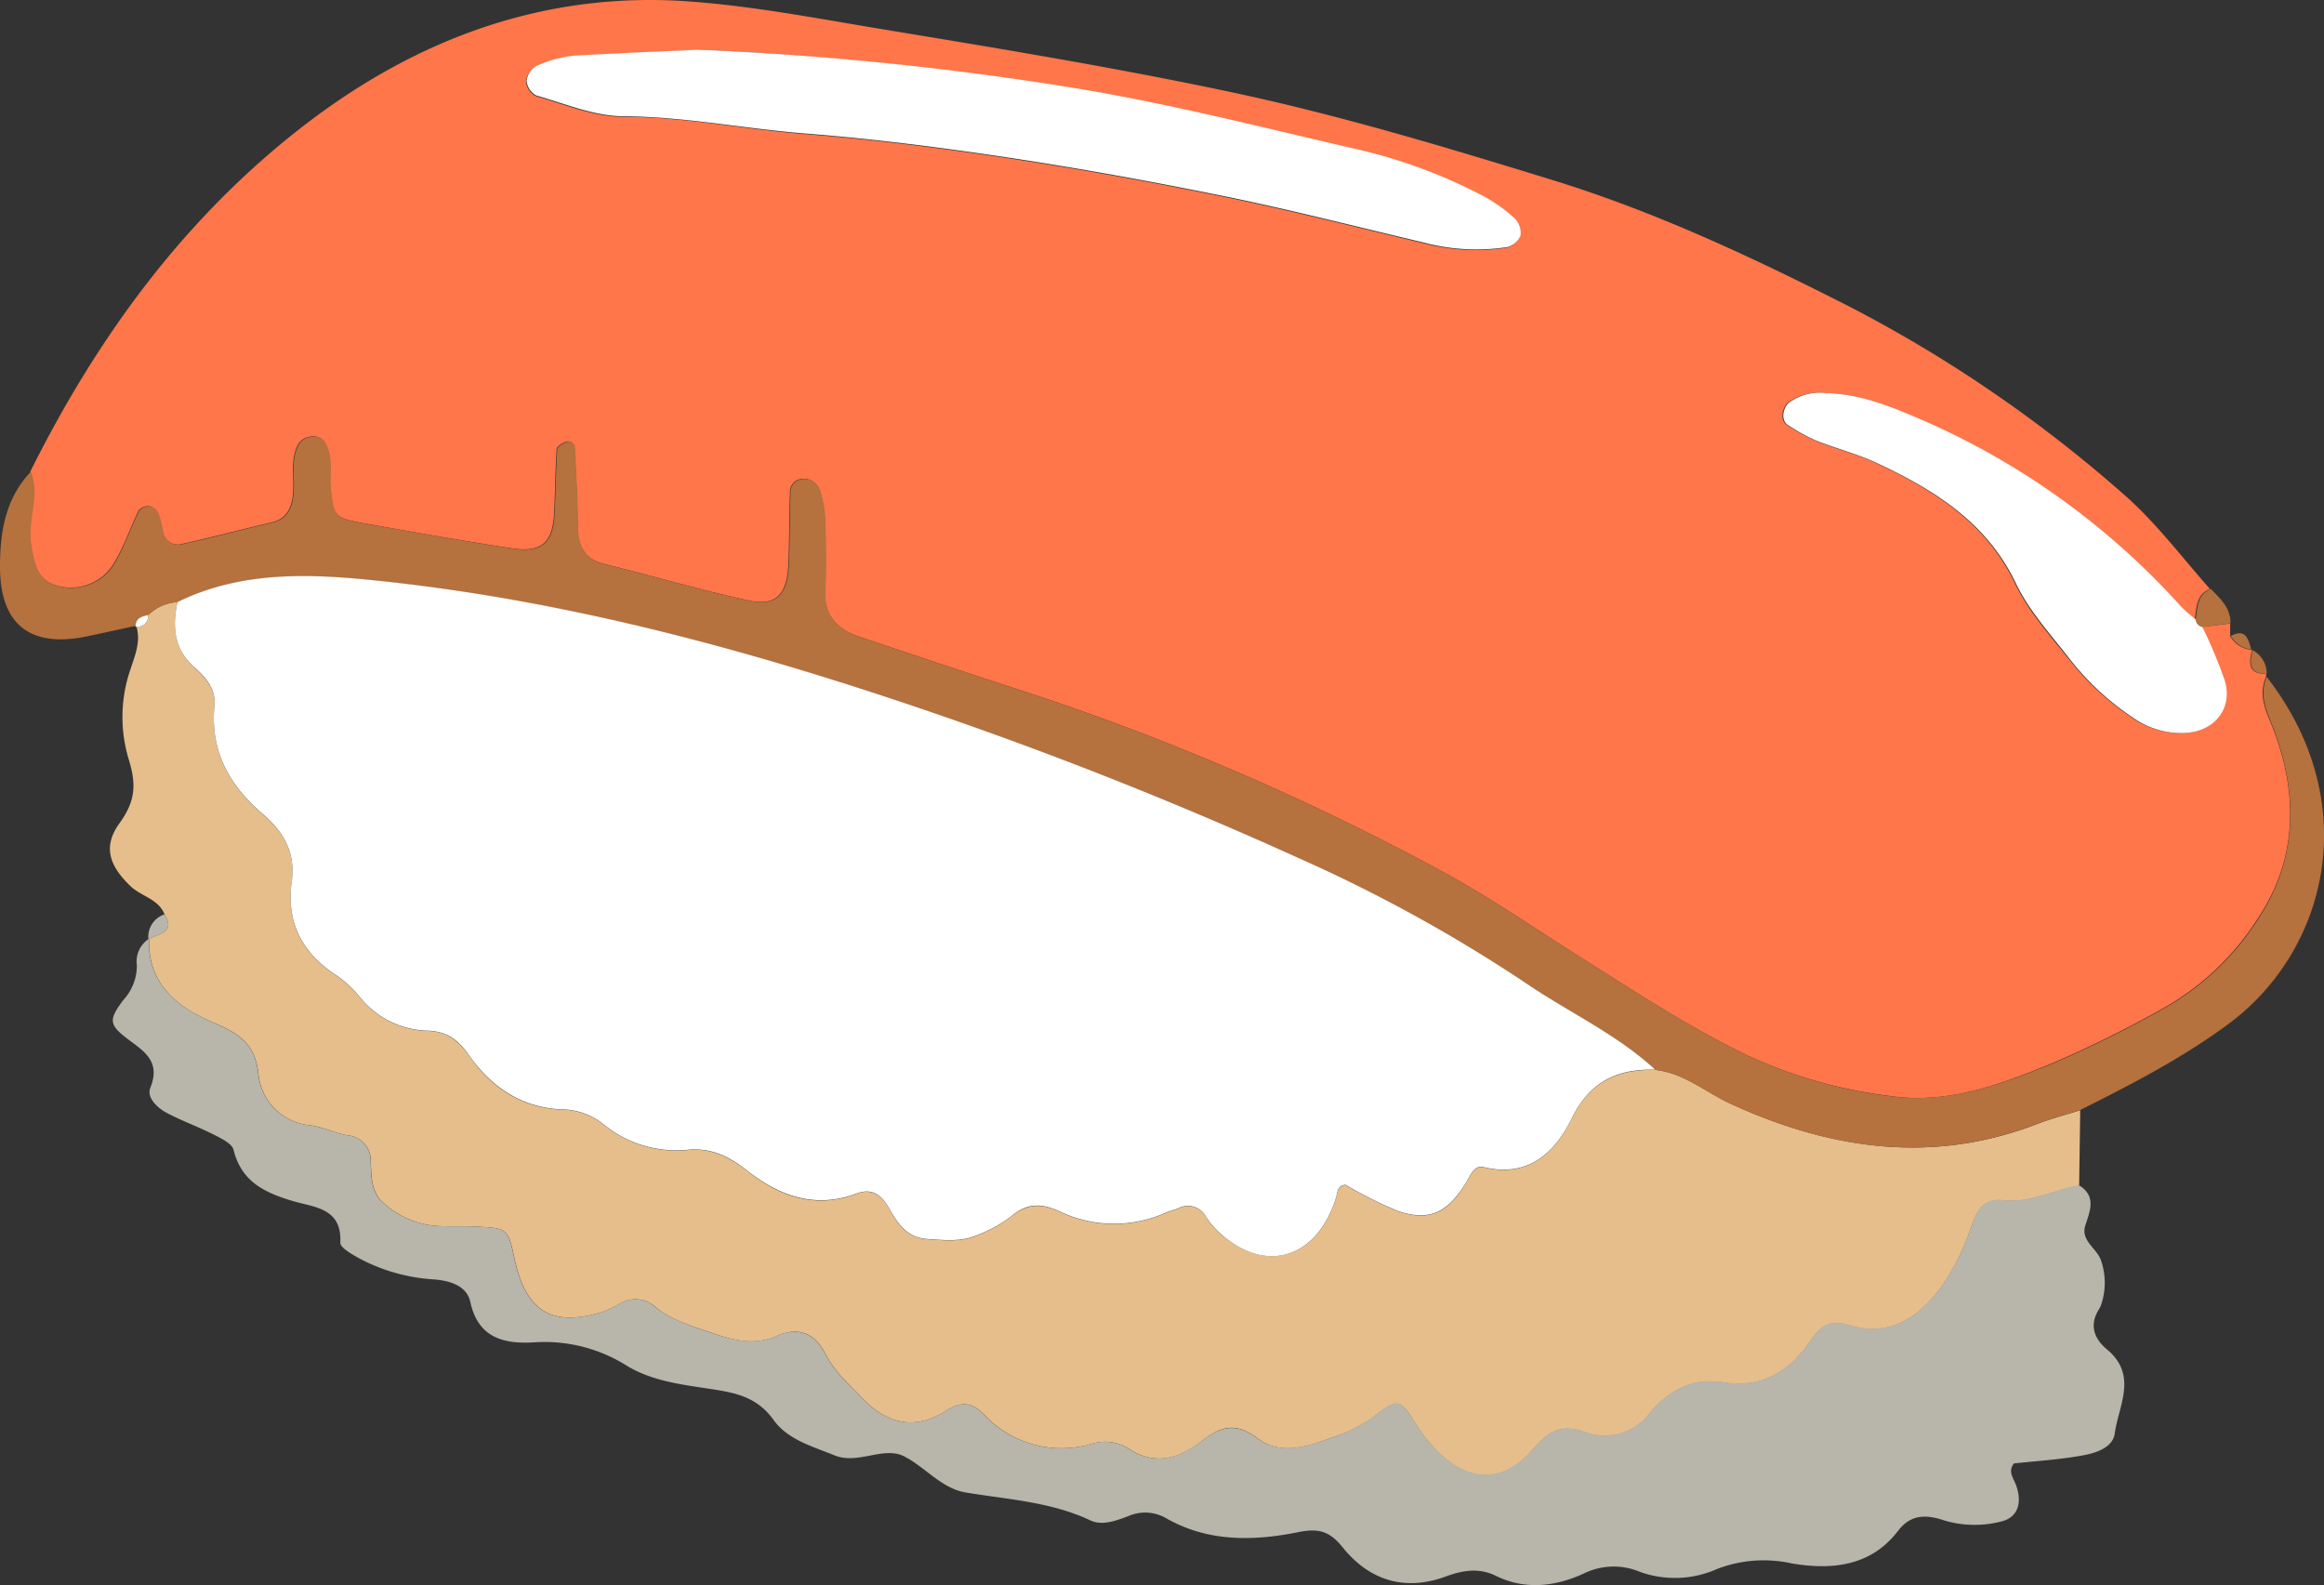 <svg xmlns="http://www.w3.org/2000/svg" width="276.928" height="188.876" viewBox="0 0 276.928 188.876">
  <rect x="0" y="0" width="276.928" height="188.876" fill="#333333" stroke="none"/>
  <g id="s4" transform="translate(-6264.541 -3969.467)">
    <path id="Path_287" data-name="Path 287" d="M-1835,314v1.52a3.3,3.3,0,0,0,2.44,1.62s.17,0,.16.05c-.39,1.5-.48,2.84,1.68,2.82v.32c-1.06,2.43.18,4.46,1,6.64,2.84,7.68,2.63,15.29-2,22.19a31.762,31.762,0,0,1-11.1,10.6,140.3,140.3,0,0,1-13.17,6.55c-6.2,2.56-12.56,5-19.47,4a56.542,56.542,0,0,1-17-4.81c-7-3.36-13.45-7.62-20-11.75-5.67-3.57-11.19-7.42-17.09-10.55a301.861,301.861,0,0,0-49-21.05c-6.62-2.14-13.22-4.35-19.81-6.57-2.72-.92-4.29-2.64-4.1-5.75.15-2.58.08-5.17,0-7.75a12.639,12.639,0,0,0-.57-3.78,2,2,0,0,0-2.34-1.51,1.56,1.56,0,0,0-1.25,1.68c-.11,2.84-.07,5.68-.19,8.52-.15,3.55-1.5,5-4.75,4.27-5.77-1.25-11.45-2.94-17.19-4.35-2.5-.61-3.15-2.27-3.18-4.57,0-3.08-.2-6.17-.36-9.25a.77.77,0,0,0-.364-.674.77.77,0,0,0-.766-.026c-.4.17-1,.54-1,.86-.17,2.57-.17,5.15-.31,7.73-.19,3.41-1.55,4.59-5,4.07-5.83-.89-11.64-1.92-17.45-2.95-3.71-.65-3.87-.87-4.2-4.23-.17-1.77.32-3.62-.6-5.3a1.66,1.66,0,0,0-2-.79,1.92,1.92,0,0,0-1.2.8c-1.07,1.91-.45,4-.67,6.07-.18,1.69-.79,2.91-2.61,3.33-3.51.81-7,1.74-10.51,2.52a1.82,1.82,0,0,1-1.5-.148,1.82,1.82,0,0,1-.875-1.222,16.344,16.344,0,0,0-.57-2.24,1.611,1.611,0,0,0-1.06-.87,1.49,1.49,0,0,0-1.26.53c-1,2.07-1.75,4.3-2.93,6.26a6,6,0,0,1-6.71,2.71c-2.14-.53-2.89-2.13-3.27-5.48-.32-2.74,1.08-5.44,0-8.13,8.05-16.15,18.53-30.47,32.92-41.48,13.32-10.18,28.46-15.76,45.46-14.56,7.44.53,14.83,1.93,22.2,3.16,14.26,2.36,28.52,4.68,42.67,7.69,12.9,2.75,25.47,6.54,38,10.4,12.41,3.81,24.08,9.3,35.56,15.14a161.679,161.679,0,0,1,32.53,22.25c3.86,3.34,7,7.55,10.39,11.37-1.65.68-1.57,2.23-1.81,3.62a17.9,17.9,0,0,1-1.72-1.53,89.569,89.569,0,0,0-31.92-22.67c-3.32-1.41-6.73-2.68-10.42-2.75a6.17,6.17,0,0,0-4.38,1.13c-.78.65-1,2.12-.17,2.65a21.484,21.484,0,0,0,3.35,1.86c2.39,1,4.92,1.59,7.25,2.68,6.86,3.21,13.11,7.06,16.6,14.36,1.53,3.21,4,6,6.26,8.82a32.357,32.357,0,0,0,7.92,7.33,9.819,9.819,0,0,0,5.84,1.67c3.56-.1,5.85-2.87,4.87-6.23a58.07,58.07,0,0,0-2.67-6.4Zm-182.5-68.34c-3.1.15-9,.37-15,.76a14.29,14.29,0,0,0-4.43,1.23,2.34,2.34,0,0,0-1.14,1.77,2.22,2.22,0,0,0,1.14,1.73c3.45,1,6.95,2.48,10.44,2.48,7.28,0,14.36,1.48,21.56,2.05,8.21.64,16.41,1.69,24.56,2.92,8.65,1.31,17.27,2.89,25.85,4.64,7.82,1.61,15.55,3.6,23.32,5.43a24.381,24.381,0,0,0,10,.55,2.36,2.36,0,0,0,1.57-1.38,2.52,2.52,0,0,0-.66-2,18.631,18.631,0,0,0-3.74-2.68,62.068,62.068,0,0,0-15.2-5.62c-11-2.54-22-5.35-33.19-7.21a376.9,376.9,0,0,0-45.04-4.7Z" transform="translate(8365.291 3729.758)" fill="#fe7649"/>
    <path id="Path_288" data-name="Path 288" d="M-2081.14,348.66c-.75-1.86-2.8-2.14-4.07-3.37-2.52-2.42-3.31-4.71-1.31-7.47s2-4.77,1.07-7.76a17.417,17.417,0,0,1,.25-10.61c.56-1.72,1.27-3.37.67-5.21l-.07.14a1.3,1.3,0,0,0,1.095-.326,1.3,1.3,0,0,0,.415-1.064,5.34,5.34,0,0,1,3.49-1.54c-.65,2.95-.39,5.63,2,7.8,1.36,1.22,2.6,2.59,2.4,4.62-.52,5.39,1.82,9.51,5.75,12.86,2.53,2.16,3.94,4.63,3.46,8.08-.68,4.85,1.24,8.5,5.33,11.15a13.417,13.417,0,0,1,2.79,2.59,10.679,10.679,0,0,0,8.06,4c2.36.07,3.68,1.14,5,3,2.62,3.77,6.22,6.18,11,6.38a8,8,0,0,1,5,1.8,13.68,13.68,0,0,0,10.13,3c2.74-.21,4.78.81,7,2.52,3.75,3,8.09,4.58,13,2.7,1.78-.68,3,.17,3.82,1.67,1,1.85,2.15,3.58,4.54,3.75,2.05.14,4.15.39,6.1-.49a16.569,16.569,0,0,0,4-2.23c1.86-1.56,3.58-1.54,5.69-.59a15,15,0,0,0,12.71.17c.47-.21,1-.31,1.46-.51a2.44,2.44,0,0,1,1.863-.188,2.44,2.44,0,0,1,1.447,1.188,10.136,10.136,0,0,0,1.48,1.78c5.44,5.08,11.76,3.26,14-4,.22-.7.2-1.49,1.16-1.59a48.287,48.287,0,0,0,6.18,3.11c3.73,1.28,6,.29,8.19-3.4.55-.92,1-2.08,2.09-1.81,5.35,1.29,8.49-1.76,10.5-5.83,2.16-4.38,5.44-5.91,10-5.78,3.43.39,6,2.69,9,4.06,11.88,5.44,24,7.19,36.48,2.37,1.66-.64,3.4-1.09,5.1-1.63l-.13,9c-3,.47-5.82,2.14-9.07,1.74-2.16-.26-3.07,1.12-3.76,3.08a28.427,28.427,0,0,1-3.38,6.94c-2.67,3.8-6.25,6.37-11.2,4.87-2.2-.67-3.31,0-4.46,1.68-2.48,3.68-5.78,5.89-10.46,5.14-3.7-.59-6.51.89-8.82,3.65a6.73,6.73,0,0,1-7.7,2.29c-3.06-1.11-4.47,0-6.38,2.19-3.5,4-7.66,3.76-11.37-.07a19.375,19.375,0,0,1-2.37-3c-2-3.18-2.1-3.29-5.26-.85A17.328,17.328,0,0,1-1942,411c-3,1.11-6.14,2.17-8.88.11s-4.46-1.39-6.77.39c-2.57,2-5.46,2.9-8.6.83a5.22,5.22,0,0,0-4.43-.57,12.61,12.61,0,0,1-12.8-3.49c-1.52-1.54-2.75-1.61-4.67-.39-3.5,2.24-6.87,1.53-9.76-1.48-1.6-1.67-3.37-3.19-4.45-5.32-1.23-2.44-3.17-3.35-5.77-2.2s-4.95.63-7.5-.25-5-1.54-7-3.16a3.52,3.52,0,0,0-4.26-.42,12.512,12.512,0,0,1-2.12,1c-6,1.82-9.09-.08-10.44-6.42-.75-3.51-.82-3.59-4.56-3.76-1.55-.07-3.11,0-4.66-.08a10.56,10.56,0,0,1-6.3-2.67c-1.57-1.3-1.51-3.19-1.6-5a3,3,0,0,0-2.78-3.13c-1.51-.27-2.94-1-4.46-1.2a6.78,6.78,0,0,1-6.14-6.11c-.4-3.88-2.72-5-5.69-6.26-4.18-1.82-7.52-4.62-7.34-9.85l-.07.08C-2082,350.94-2079.76,350.94-2081.14,348.66Z" transform="translate(8365.291 3729.758)" fill="#e6be8b"/>
    <path id="Path_289" data-name="Path 289" d="M-2083,351.57c-.18,5.23,3.16,8,7.34,9.85,3,1.3,5.29,2.38,5.69,6.26a6.78,6.78,0,0,0,6.14,6.11c1.52.22,3,.93,4.46,1.2a3,3,0,0,1,2.78,3.13c.09,1.8,0,3.69,1.6,5a10.561,10.561,0,0,0,6.3,2.67c1.55.08,3.11,0,4.66.08,3.74.17,3.81.25,4.56,3.76,1.35,6.34,4.41,8.24,10.44,6.42a12.513,12.513,0,0,0,2.12-1,3.52,3.52,0,0,1,4.26.42c2.05,1.62,4.55,2.32,7,3.16s4.93,1.38,7.5.25,4.54-.24,5.77,2.2c1.08,2.13,2.85,3.65,4.45,5.32,2.89,3,6.26,3.72,9.76,1.48,1.92-1.22,3.15-1.15,4.67.39a12.61,12.61,0,0,0,12.8,3.49,5.22,5.22,0,0,1,4.43.57c3.14,2.07,6,1.14,8.6-.83,2.31-1.78,4.12-2.38,6.77-.39s5.88,1,8.88-.11a17.332,17.332,0,0,0,4.79-2.39c3.16-2.44,3.21-2.33,5.26.85a19.373,19.373,0,0,0,2.37,3c3.71,3.83,7.87,4,11.37.07,1.91-2.17,3.32-3.3,6.38-2.19a6.73,6.73,0,0,0,7.7-2.29c2.31-2.76,5.12-4.24,8.82-3.65,4.68.75,8-1.46,10.46-5.14,1.15-1.7,2.26-2.35,4.46-1.68,5,1.5,8.53-1.07,11.2-4.87a28.426,28.426,0,0,0,3.38-6.94c.69-2,1.6-3.34,3.76-3.08,3.25.4,6-1.27,9.07-1.74,2.07,1.31,1.31,3,.74,4.77s1.23,2.66,1.8,4a8.13,8.13,0,0,1,.13,5.31,2.673,2.673,0,0,1-.32.71c-1.19,1.91-.53,3.53,1,4.79,3.66,3.07,1.34,6.69.89,10-.22,1.62-2.14,2.28-3.6,2.56-2.76.53-5.6.69-8.41,1-.79,1,0,1.79.3,2.72.74,2.19,0,3.75-1.76,4.18a12.65,12.65,0,0,1-6.88-.12c-2.21-.74-4-.69-5.49,1.28-3.28,4.27-8,4.64-12.65,3.85a15.42,15.42,0,0,0-9,.71,12.3,12.3,0,0,1-9.08.3,8.06,8.06,0,0,0-6.66.18c-3.39,1.57-7,2-10.45.32-2-1-3.86-.72-5.9,0-4.92,1.87-9.22.57-12.44-3.45-1.53-1.9-2.85-2.27-5.24-1.79-5.36,1.08-10.78,1.21-15.8-1.67a5,5,0,0,0-4.47-.24c-1.47.56-3.14,1.18-4.52.52-4.75-2.24-9.87-2.49-14.91-3.34-2.83-.48-4.78-3-7.26-4.28s-5.5,1-8.29-.12c-2.63-1.07-5.6-1.87-7.28-4.21-1.88-2.61-4.21-3.2-7.17-3.66-3.52-.55-7.24-.92-10.38-2.85a18.361,18.361,0,0,0-11-2.76c-3.53.21-6.67-.46-7.61-4.82-.44-2-2.55-2.54-4.34-2.68a21.66,21.66,0,0,1-8.86-2.49c-.88-.49-2.32-1.29-2.29-1.89.21-4.08-3-4.2-5.53-4.92-3.39-1-6.24-2.28-7.19-6.14-.19-.75-1.45-1.35-2.33-1.8-1.83-.93-3.78-1.63-5.59-2.58-1.16-.61-2.46-1.84-2-3,1.33-3.31-.91-4.44-2.92-6s-2-2.2-.31-4.45a6.11,6.11,0,0,0,1.63-4.15,3.22,3.22,0,0,1,1.44-3.17Z" transform="translate(8365.291 3729.758)" fill="#b8b5aa"/>
    <path id="Path_290" data-name="Path 290" d="M-1852.92,372c-1.7.54-3.44,1-5.1,1.63-12.53,4.82-24.6,3.07-36.48-2.37-3-1.37-5.57-3.67-9-4.06-4.6-4.25-10.31-6.83-15.42-10.32a181.523,181.523,0,0,0-27.1-14.91c-12.93-5.92-26.1-11.17-39.49-15.89-22.69-8-45.76-14.54-69.76-17.1-8.21-.87-16.53-1.32-24.32,2.5a5.34,5.34,0,0,0-3.49,1.54c-.76.19-1.55.34-1.51,1.39l.07-.14c-2,.43-3.95.87-5.93,1.28-6.71,1.38-10.31-1.43-10.3-8.33,0-4.1.63-8.12,3.67-11.29,1.12,2.7-.28,5.4,0,8.14.38,3.35,1.13,4.95,3.27,5.48a6,6,0,0,0,6.71-2.71c1.18-2,1.9-4.19,2.93-6.26a1.49,1.49,0,0,1,1.26-.53,1.61,1.61,0,0,1,1.06.87,16.308,16.308,0,0,1,.57,2.24,1.82,1.82,0,0,0,.875,1.222,1.82,1.82,0,0,0,1.5.148c3.52-.78,7-1.71,10.51-2.52,1.82-.42,2.43-1.64,2.61-3.33.22-2-.4-4.16.67-6.07a1.919,1.919,0,0,1,1.2-.8,1.66,1.66,0,0,1,2,.79c.92,1.68.43,3.53.6,5.3.33,3.36.49,3.58,4.2,4.23,5.81,1,11.62,2.06,17.45,2.95,3.45.52,4.81-.66,5-4.07.14-2.58.14-5.16.31-7.73,0-.32.63-.69,1-.86a.77.77,0,0,1,.766.026.77.77,0,0,1,.364.674c.16,3.08.32,6.17.36,9.25,0,2.3.68,4,3.18,4.57,5.74,1.41,11.42,3.1,17.19,4.35,3.25.7,4.6-.72,4.75-4.27.12-2.84.08-5.68.19-8.52a1.56,1.56,0,0,1,1.25-1.68,2,2,0,0,1,2.34,1.51,12.643,12.643,0,0,1,.57,3.78c.09,2.58.16,5.17,0,7.75-.19,3.11,1.38,4.83,4.1,5.75,6.59,2.22,13.19,4.43,19.81,6.57a301.864,301.864,0,0,1,49,21.05c5.9,3.13,11.42,7,17.09,10.55,6.53,4.13,13,8.39,20,11.75a56.544,56.544,0,0,0,17,4.81c6.91.92,13.27-1.47,19.47-4a140.311,140.311,0,0,0,13.17-6.55,31.76,31.76,0,0,0,11.1-10.6c4.58-6.9,4.79-14.51,2-22.19-.81-2.18-2-4.21-1-6.64,11.5,14.77,7.42,32.25-4.26,41.15C-1840.54,365.71-1846.69,368.88-1852.92,372Z" transform="translate(8365.291 3729.758)" fill="#b5713e"/>
    <path id="Path_291" data-name="Path 291" d="M-1839.12,313.5c.24-1.39.16-2.94,1.81-3.62,1.13,1.17,2.39,2.27,2.34,4.1l-3.34.44A1,1,0,0,1-1839.12,313.5Z" transform="translate(8365.291 3729.758)" fill="#b5713e"/>
    <path id="Path_292" data-name="Path 292" d="M-2081.14,348.66c1.38,2.28-.83,2.28-1.92,3a2.81,2.81,0,0,1,1.92-3Z" transform="translate(8365.291 3729.758)" fill="#b8b5aa"/>
    <path id="Path_293" data-name="Path 293" d="M-1830.65,320c-2.16,0-2.07-1.32-1.68-2.82a3.15,3.15,0,0,1,1.68,2.82Z" transform="translate(8365.291 3729.758)" fill="#b5713e"/>
    <path id="Path_294" data-name="Path 294" d="M-1832.49,317.11a3.3,3.3,0,0,1-2.44-1.62C-1833.13,314.54-1832.84,315.87-1832.49,317.11Z" transform="translate(8365.291 3729.758)" fill="#b5713e"/>
    <path id="Path_295" data-name="Path 295" d="M-2017.46,245.63a376.916,376.916,0,0,1,45.11,4.63c11.22,1.86,22.17,4.67,33.19,7.21a62.07,62.07,0,0,1,15.2,5.62,18.643,18.643,0,0,1,3.74,2.68,2.52,2.52,0,0,1,.66,2,2.36,2.36,0,0,1-1.57,1.38,24.381,24.381,0,0,1-10-.55c-7.77-1.83-15.5-3.82-23.32-5.43-8.58-1.75-17.2-3.33-25.85-4.64-8.15-1.23-16.35-2.28-24.56-2.92-7.2-.57-14.28-2-21.56-2.05-3.49,0-7-1.5-10.44-2.48a2.22,2.22,0,0,1-1.14-1.73,2.34,2.34,0,0,1,1.14-1.77,14.293,14.293,0,0,1,4.43-1.23C-2026.49,246-2020.56,245.78-2017.46,245.63Z" transform="translate(8365.291 3729.758)" fill="#fff"/>
    <path id="Path_296" data-name="Path 296" d="M-1839.12,313.5a1,1,0,0,0,.81.92,58.07,58.07,0,0,1,2.67,6.4c1,3.36-1.31,6.13-4.87,6.23a9.821,9.821,0,0,1-5.84-1.67,32.351,32.351,0,0,1-7.92-7.33c-2.21-2.85-4.73-5.61-6.26-8.82-3.49-7.3-9.74-11.15-16.6-14.36-2.33-1.09-4.86-1.72-7.25-2.68a21.481,21.481,0,0,1-3.35-1.86c-.83-.53-.61-2,.17-2.65a6.17,6.17,0,0,1,4.38-1.13c3.69.07,7.1,1.34,10.42,2.75a89.572,89.572,0,0,1,31.92,22.7A17.887,17.887,0,0,0-1839.12,313.5Z" transform="translate(8365.291 3729.758)" fill="#fff"/>
    <path id="Path_297" data-name="Path 297" d="M-2079.6,311.45c7.79-3.82,16.11-3.37,24.32-2.5,24,2.56,47.07,9.11,69.76,17.1q20.085,7.08,39.49,15.89a181.536,181.536,0,0,1,27.1,14.91c5.11,3.49,10.82,6.07,15.42,10.32-4.5-.13-7.78,1.4-9.94,5.78-2,4.07-5.15,7.12-10.5,5.83-1.12-.27-1.54.89-2.09,1.81-2.23,3.69-4.46,4.68-8.19,3.4a48.284,48.284,0,0,1-6.18-3.11c-1,.1-.94.89-1.16,1.59-2.27,7.31-8.59,9.13-14,4a10.143,10.143,0,0,1-1.48-1.78,2.441,2.441,0,0,0-1.447-1.188,2.44,2.44,0,0,0-1.863.188c-.47.2-1,.3-1.46.51a15,15,0,0,1-12.71-.17c-2.11-.95-3.83-1-5.69.59a16.57,16.57,0,0,1-4,2.23c-2,.88-4,.63-6.1.49-2.39-.17-3.51-1.9-4.54-3.75-.84-1.5-2-2.35-3.82-1.67-4.92,1.88-9.26.26-13-2.7-2.19-1.71-4.23-2.73-7-2.52a13.68,13.68,0,0,1-10.13-3,8,8,0,0,0-5-1.8c-4.74-.2-8.34-2.61-11-6.38-1.28-1.85-2.6-2.92-5-3a10.68,10.68,0,0,1-8.06-4,13.42,13.42,0,0,0-2.79-2.59c-4.09-2.65-6-6.3-5.33-11.15.48-3.45-.93-5.92-3.46-8.08-3.93-3.35-6.27-7.47-5.75-12.86.2-2-1-3.4-2.4-4.62C-2080,317.08-2080.25,314.4-2079.6,311.45Z" transform="translate(8365.291 3729.758)" fill="#fff"/>
    <path id="Path_298" data-name="Path 298" d="M-2084.6,314.38c0-1.05.75-1.2,1.51-1.39a1.3,1.3,0,0,1-.415,1.064,1.3,1.3,0,0,1-1.095.326Z" transform="translate(8365.291 3729.758)" fill="#fff"/>
  </g>
</svg>
